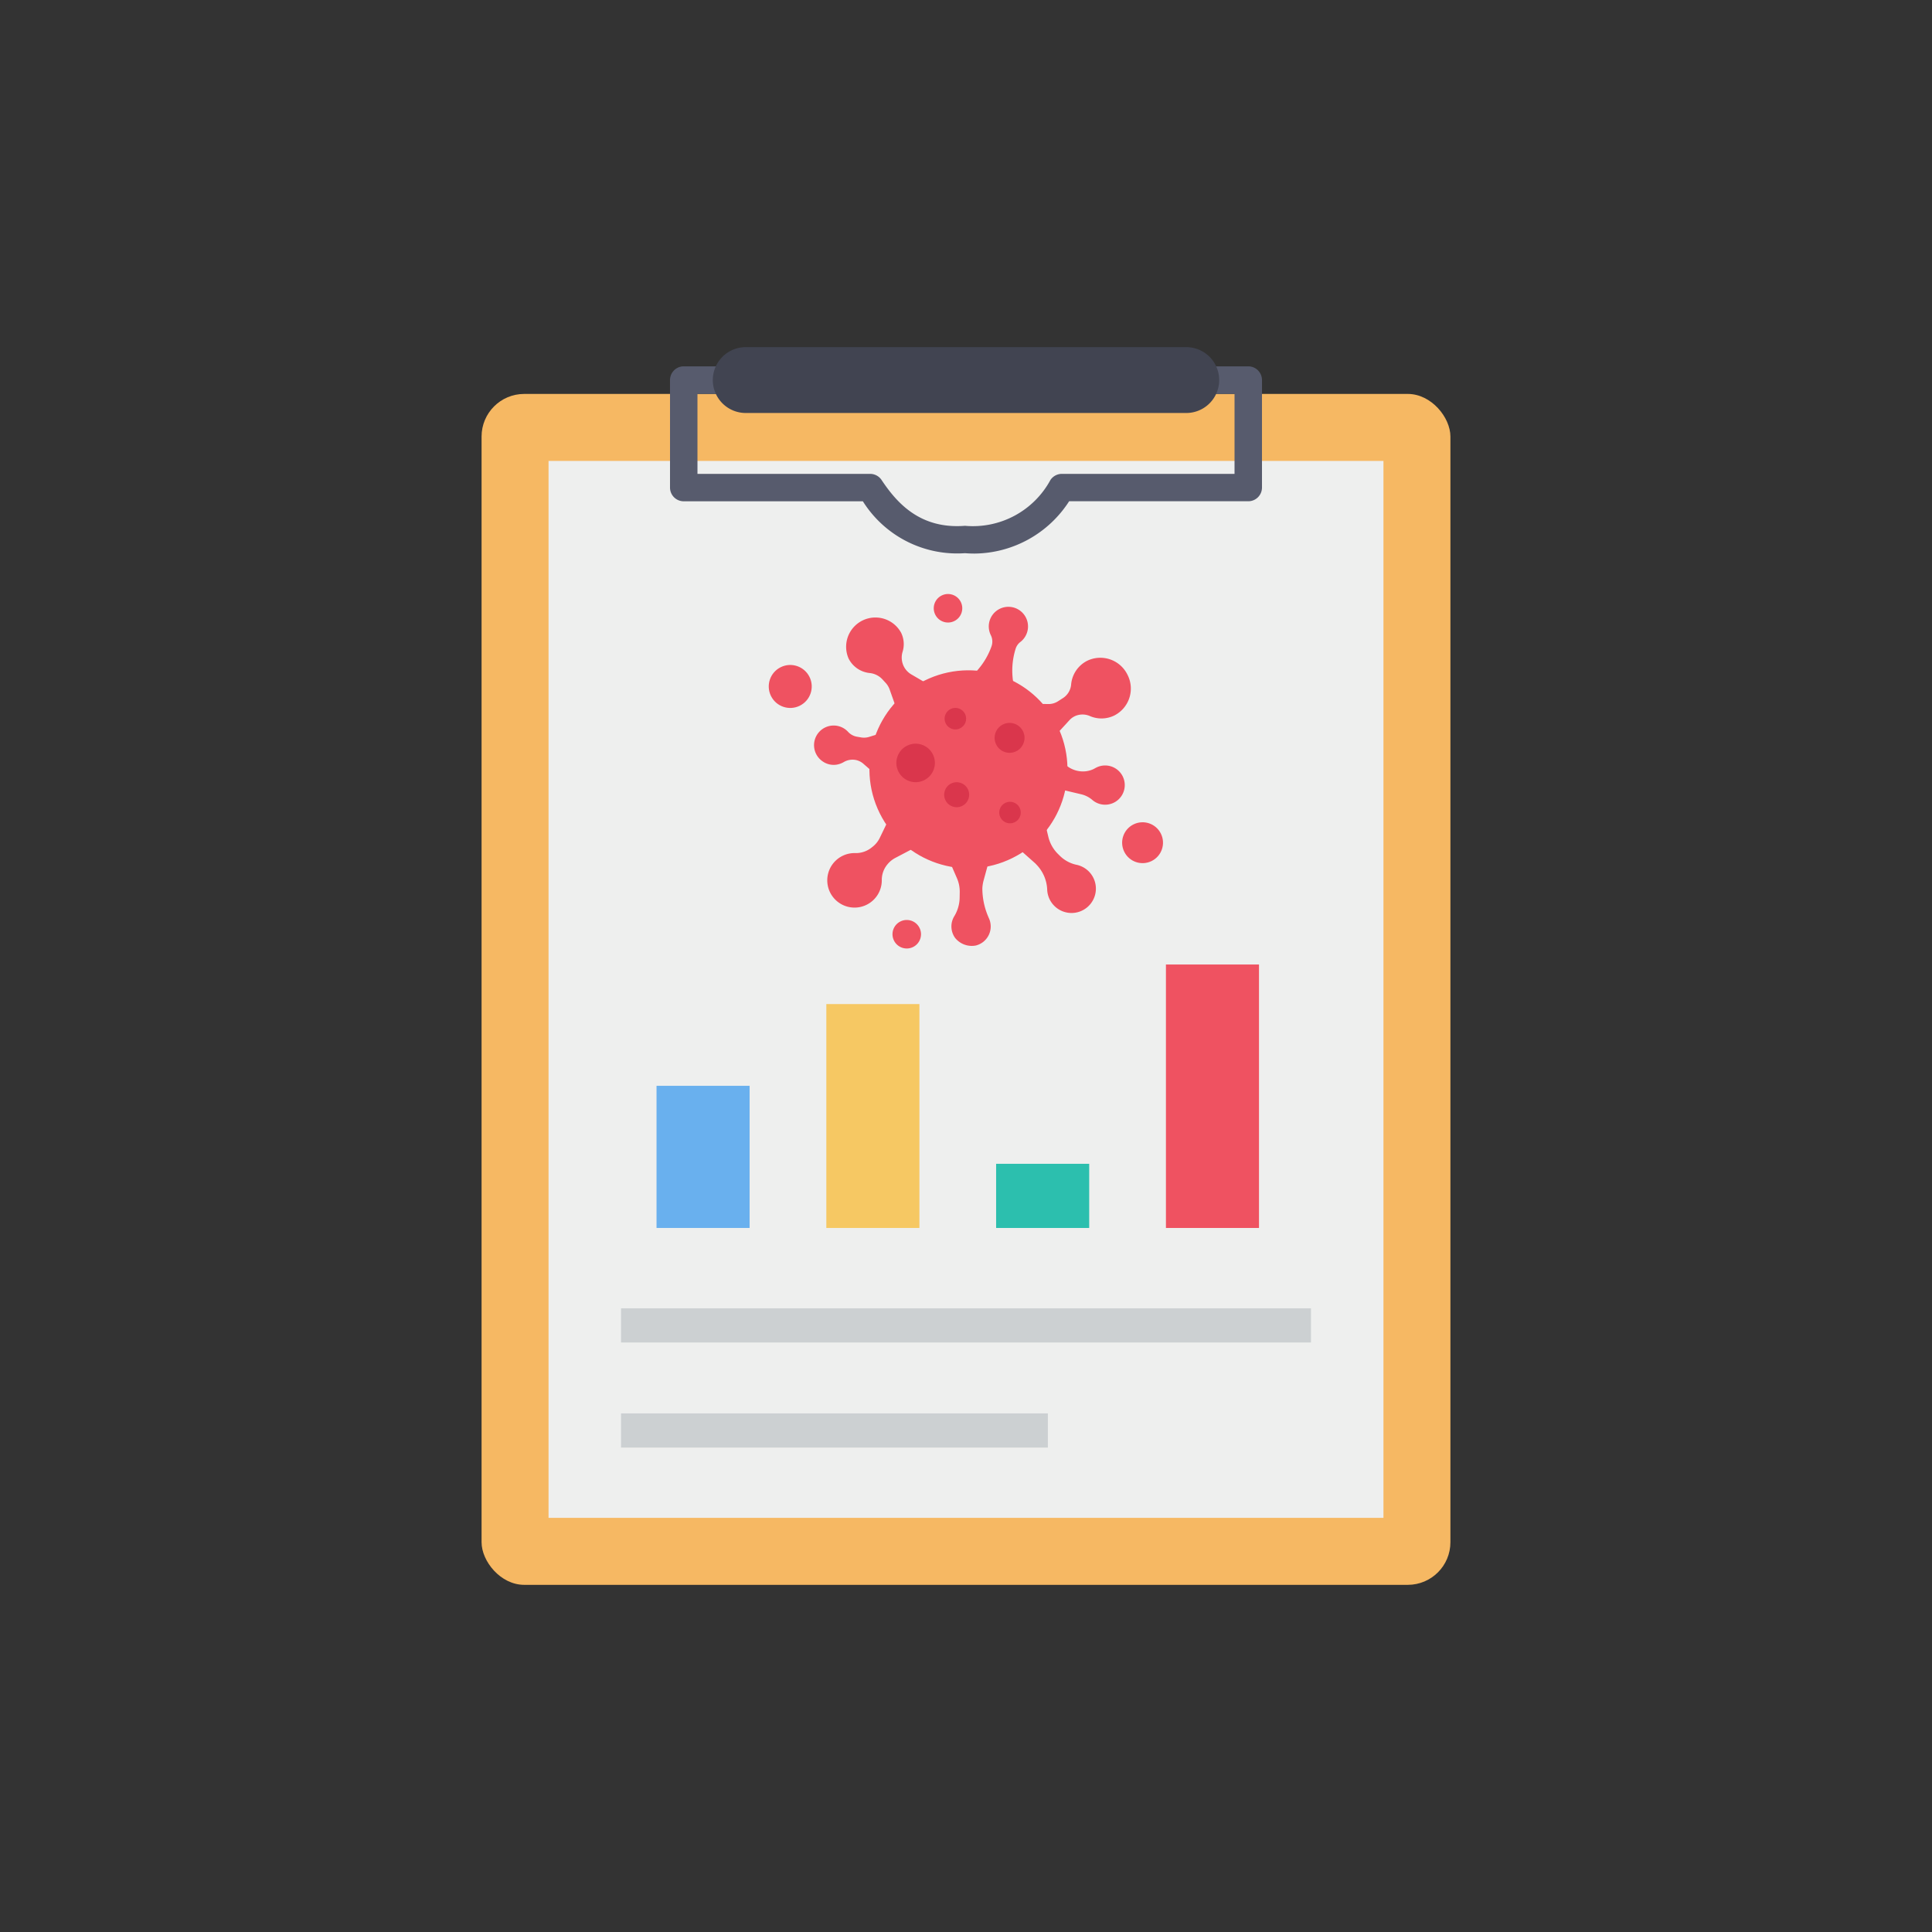 <svg id="icon" height="512" viewBox="0 0 128 128" width="512" xmlns="http://www.w3.org/2000/svg"><rect x="0" y="0" width="128" height="128" fill="#333333" stroke="none"/><rect fill="#f6b863" height="78.901" rx="2.824" width="64.189" x="31.905" y="26.099"/><path d="m36.343 30.538h55.314v70.023h-55.314z" fill="#eeefee"/><path d="m64.571 36.675c-.208 0-.421-.008-.638-.025a7.38 7.38 0 0 1 -6.766-3.438h-11.867a.909.909 0 0 1 -.91-.91v-7.121a.909.909 0 0 1 .91-.91h37.4a.909.909 0 0 1 .91.91v7.119a.909.909 0 0 1 -.91.91h-11.867a7.528 7.528 0 0 1 -6.262 3.465zm-.638-1.839a5.839 5.839 0 0 0 5.661-3.036.91.91 0 0 1 .757-.405h11.44v-5.3h-35.582v5.3h11.44a.91.91 0 0 1 .757.405c1.02 1.53 2.558 3.268 5.527 3.036z" fill="#575b6d"/><path d="m78.64 23h-29.28a2.181 2.181 0 0 0 0 4.361h29.28a2.181 2.181 0 0 0 0-4.361z" fill="#414451"/><path d="m43.497 71.938h6.166v9.417h-6.166z" fill="#69b0ee"/><path d="m54.747 66.522h6.166v14.834h-6.166z" fill="#f6c863"/><path d="m65.996 77.105h6.166v4.251h-6.166z" fill="#2cbfae"/><path d="m77.246 63.901h6.166v17.455h-6.166z" fill="#ef5261"/><path d="m41.145 86.679h45.709v2.264h-45.709z" fill="#ccd0d2"/><path d="m41.145 93.641h28.279v2.264h-28.279z" fill="#ccd0d2"/><g fill="#ef5261"><circle cx="64.17" cy="50.941" r="6.559" transform="matrix(.896 -.444 .444 .896 -15.952 33.818)"/><circle cx="52.364" cy="45.456" r="1.424" transform="matrix(.896 -.444 .444 .896 -14.745 28.001)"/><path d="m74.7 44.706a2 2 0 0 1 -.866 2.693 1.933 1.933 0 0 1 -1.62.044 1.217 1.217 0 0 0 -1.016.012 1.192 1.192 0 0 0 -.343.257l-1.529 1.667 1.192 1.214a1.71 1.71 0 0 0 1 .5 1.641 1.641 0 0 0 .931-.14c.033-.017.066-.036.1-.055s.073-.039.109-.057a1.3 1.3 0 1 1 -.287 2.159 1.732 1.732 0 0 0 -.724-.373l-1.759-.417-.735 1.97.3 1.252a2.376 2.376 0 0 0 .661 1.164l.082.081a2.228 2.228 0 0 0 1.1.612 1.614 1.614 0 1 1 -1.916 1.673 2.522 2.522 0 0 0 -.639-1.6l-.14-.151-1.239-1.1-1.838.912-.362 1.323a2.425 2.425 0 0 0 -.079.507v.016a4.78 4.78 0 0 0 .417 1.923v.007a1.3 1.3 0 0 1 -.86 1.846 1.419 1.419 0 0 1 -1.363-.508 1.3 1.3 0 0 1 -.068-1.41 2.446 2.446 0 0 0 .369-1.208l.007-.406a2.231 2.231 0 0 0 -.185-.93l-.513-1.179-2.143-.915-1.427.75a1.676 1.676 0 0 0 -.515.419 1.6 1.6 0 0 0 -.381 1.044 1.806 1.806 0 1 1 -1.763-1.783 1.665 1.665 0 0 0 1.084-.363l.082-.065a1.676 1.676 0 0 0 .464-.581l.544-1.126-.8-3.058-.832-.726a1.105 1.105 0 0 0 -.491-.247 1.15 1.15 0 0 0 -.822.144 1.36 1.36 0 0 1 -.457.163 1.273 1.273 0 0 1 -.914-.207 1.3 1.3 0 1 1 1.684-1.953 1.037 1.037 0 0 0 .6.313l.222.038a1.151 1.151 0 0 0 .551-.027l.933-.289.849-1.687-.413-1.165a1.293 1.293 0 0 0 -.267-.443l-.219-.238a1.338 1.338 0 0 0 -.838-.412 1.763 1.763 0 0 1 -1.394-.955 1.94 1.94 0 0 1 3.476-1.716 1.713 1.713 0 0 1 .1 1.26 1.31 1.31 0 0 0 .163 1.115 1.293 1.293 0 0 0 .418.39l1.243.725 2.78-.587.424-.5a4.8 4.8 0 0 0 .862-1.5.954.954 0 0 0 -.046-.742 1.3 1.3 0 1 1 1.965.447.908.908 0 0 0 -.316.438 4.824 4.824 0 0 0 -.172 2.187l.083.549.693.922 1.556.021a1.151 1.151 0 0 0 .656-.191l.341-.22a1.189 1.189 0 0 0 .516-.893 1.952 1.952 0 0 1 1.071-1.565 2 2 0 0 1 2.663.931z"/><circle cx="60.087" cy="61.867" r=".945" transform="matrix(.896 -.444 .444 .896 -21.232 33.141)"/><circle cx="62.813" cy="40.274" r=".945" transform="matrix(.896 -.444 .444 .896 -11.354 32.103)"/><circle cx="75.706" cy="55.799" r="1.354" transform="matrix(.896 -.444 .444 .896 -16.909 39.449)"/></g><circle cx="60.671" cy="50.519" fill="#da364c" r="1.276" transform="matrix(.896 -.444 .444 .896 -16.129 32.219)"/><circle cx="66.894" cy="48.856" fill="#da364c" r=".991" transform="matrix(.896 -.444 .444 .896 -14.742 34.811)"/><circle cx="66.924" cy="53.805" fill="#da364c" r=".714" transform="matrix(.896 -.444 .444 .896 -16.938 35.339)"/><circle cx="63.303" cy="47.586" fill="#da364c" r=".714" transform="matrix(.896 -.444 .444 .896 -14.552 33.083)"/><circle cx="63.39" cy="52.624" fill="#da364c" r=".828" transform="matrix(.896 -.444 .444 .896 -16.781 33.646)"/></svg>